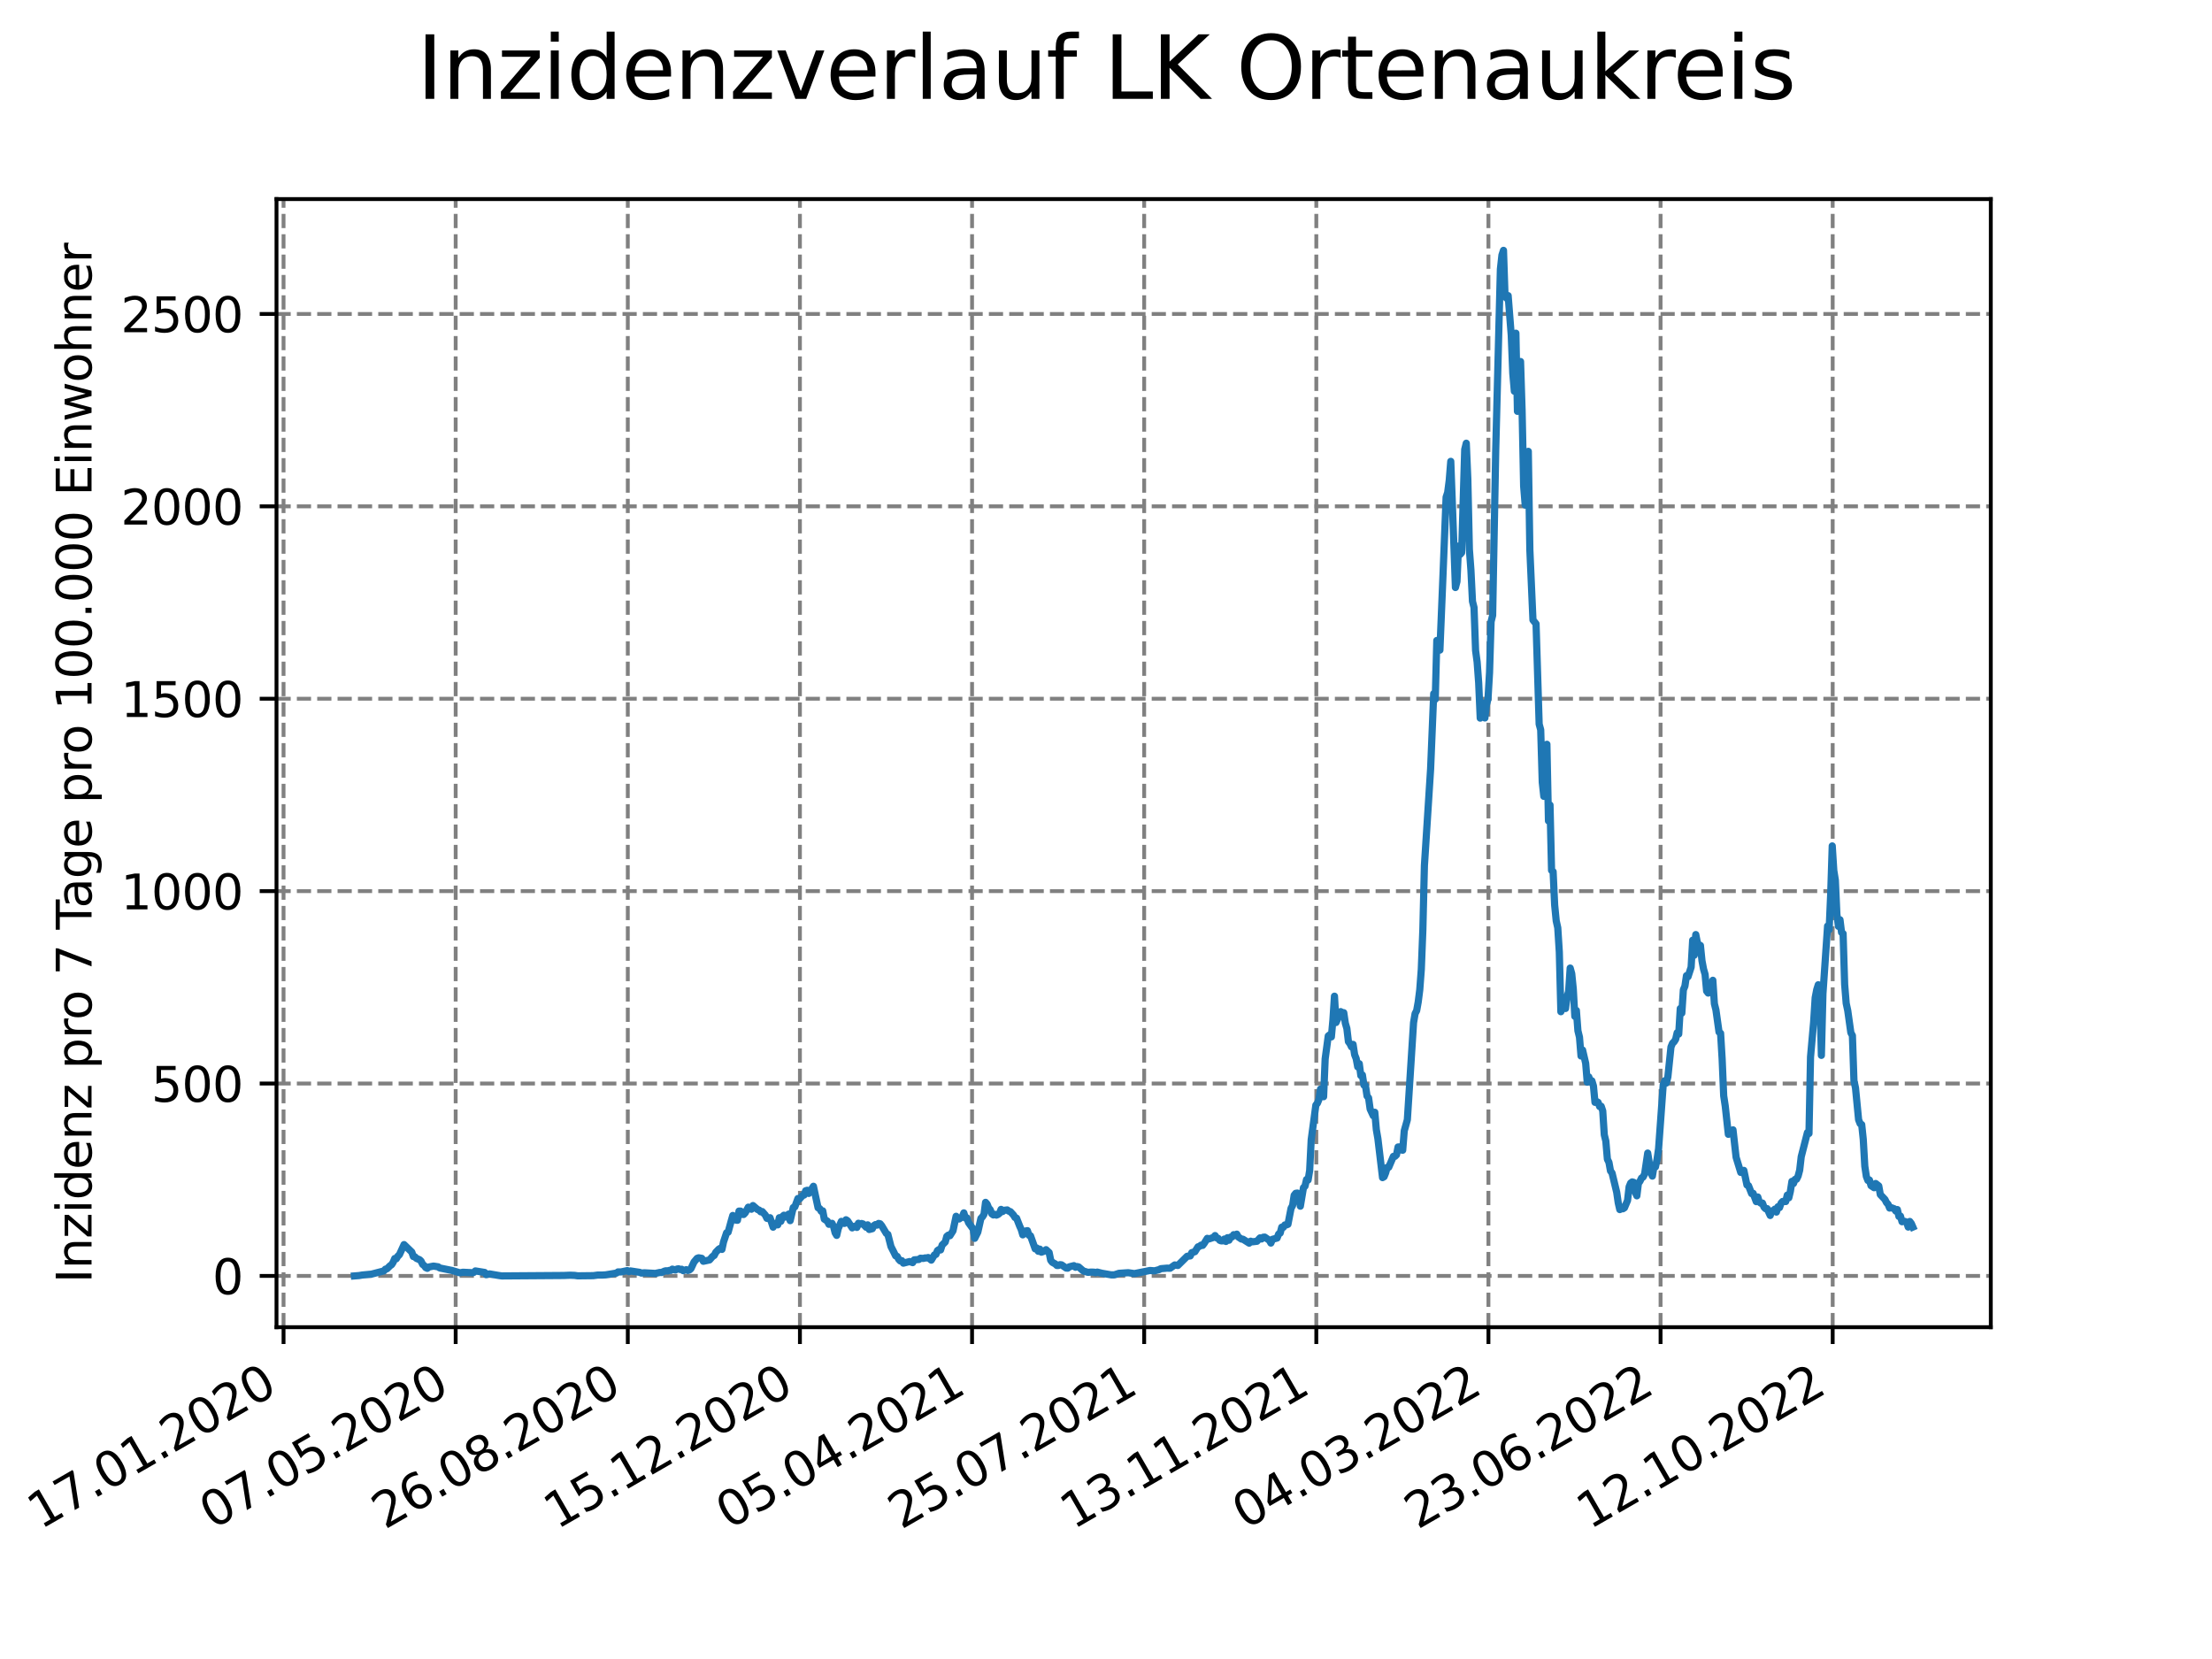 <?xml version="1.0" encoding="utf-8" standalone="no"?>
<!DOCTYPE svg PUBLIC "-//W3C//DTD SVG 1.1//EN"
  "http://www.w3.org/Graphics/SVG/1.1/DTD/svg11.dtd">
<svg xmlns:xlink="http://www.w3.org/1999/xlink" width="460.8pt" height="345.6pt" viewBox="0 0 460.8 345.6" xmlns="http://www.w3.org/2000/svg" version="1.1">
 <defs>
  <style type="text/css">*{stroke-linejoin: round; stroke-linecap: butt}</style>
 </defs>
 <g id="figure_1">
  <g id="patch_1">
   <path d="M 0 345.6 
L 460.8 345.6 
L 460.8 0 
L 0 0 
z
" style="fill: #ffffff"/>
  </g>
  <g id="axes_1">
   <g id="patch_2">
    <path d="M 57.6 276.48 
L 414.72 276.48 
L 414.72 41.472 
L 57.6 41.472 
z
" style="fill: #ffffff"/>
   </g>
   <g id="matplotlib.axis_1">
    <g id="xtick_1">
     <g id="line2d_1">
      <path d="M 59.067 276.48 
L 59.067 41.472 
" clip-path="url(#pb5984f7756)" style="fill: none; stroke-dasharray: 2.96,1.28; stroke-dashoffset: 0; stroke: #808080; stroke-width: 0.8"/>
     </g>
     <g id="line2d_2">
      <defs>
       <path id="m12fd47ccc0" d="M 0 0 
L 0 3.5 
" style="stroke: #000000; stroke-width: 0.8"/>
      </defs>
      <g>
       <use xlink:href="#m12fd47ccc0" x="59.067" y="276.48" style="stroke: #000000; stroke-width: 0.8"/>
      </g>
     </g>
     <g id="text_1">
      <!-- 17.01.2020 -->
      <g transform="translate(8.442 318.689) rotate(-30) scale(0.1 -0.1)">
       <defs>
        <path id="DejaVuSans-31" d="M 794 531 
L 1825 531 
L 1825 4091 
L 703 3866 
L 703 4441 
L 1819 4666 
L 2450 4666 
L 2450 531 
L 3481 531 
L 3481 0 
L 794 0 
L 794 531 
z
" transform="scale(0.016)"/>
        <path id="DejaVuSans-37" d="M 525 4666 
L 3525 4666 
L 3525 4397 
L 1831 0 
L 1172 0 
L 2766 4134 
L 525 4134 
L 525 4666 
z
" transform="scale(0.016)"/>
        <path id="DejaVuSans-2e" d="M 684 794 
L 1344 794 
L 1344 0 
L 684 0 
L 684 794 
z
" transform="scale(0.016)"/>
        <path id="DejaVuSans-30" d="M 2034 4250 
Q 1547 4250 1301 3770 
Q 1056 3291 1056 2328 
Q 1056 1369 1301 889 
Q 1547 409 2034 409 
Q 2525 409 2770 889 
Q 3016 1369 3016 2328 
Q 3016 3291 2770 3770 
Q 2525 4250 2034 4250 
z
M 2034 4750 
Q 2819 4750 3233 4129 
Q 3647 3509 3647 2328 
Q 3647 1150 3233 529 
Q 2819 -91 2034 -91 
Q 1250 -91 836 529 
Q 422 1150 422 2328 
Q 422 3509 836 4129 
Q 1250 4750 2034 4750 
z
" transform="scale(0.016)"/>
        <path id="DejaVuSans-32" d="M 1228 531 
L 3431 531 
L 3431 0 
L 469 0 
L 469 531 
Q 828 903 1448 1529 
Q 2069 2156 2228 2338 
Q 2531 2678 2651 2914 
Q 2772 3150 2772 3378 
Q 2772 3750 2511 3984 
Q 2250 4219 1831 4219 
Q 1534 4219 1204 4116 
Q 875 4013 500 3803 
L 500 4441 
Q 881 4594 1212 4672 
Q 1544 4750 1819 4750 
Q 2544 4750 2975 4387 
Q 3406 4025 3406 3419 
Q 3406 3131 3298 2873 
Q 3191 2616 2906 2266 
Q 2828 2175 2409 1742 
Q 1991 1309 1228 531 
z
" transform="scale(0.016)"/>
       </defs>
       <use xlink:href="#DejaVuSans-31"/>
       <use xlink:href="#DejaVuSans-37" x="63.623"/>
       <use xlink:href="#DejaVuSans-2e" x="127.246"/>
       <use xlink:href="#DejaVuSans-30" x="159.033"/>
       <use xlink:href="#DejaVuSans-31" x="222.656"/>
       <use xlink:href="#DejaVuSans-2e" x="286.279"/>
       <use xlink:href="#DejaVuSans-32" x="318.066"/>
       <use xlink:href="#DejaVuSans-30" x="381.689"/>
       <use xlink:href="#DejaVuSans-32" x="445.312"/>
       <use xlink:href="#DejaVuSans-30" x="508.936"/>
      </g>
     </g>
    </g>
    <g id="xtick_2">
     <g id="line2d_3">
      <path d="M 94.925 276.48 
L 94.925 41.472 
" clip-path="url(#pb5984f7756)" style="fill: none; stroke-dasharray: 2.96,1.28; stroke-dashoffset: 0; stroke: #808080; stroke-width: 0.8"/>
     </g>
     <g id="line2d_4">
      <g>
       <use xlink:href="#m12fd47ccc0" x="94.925" y="276.48" style="stroke: #000000; stroke-width: 0.8"/>
      </g>
     </g>
     <g id="text_2">
      <!-- 07.05.2020 -->
      <g transform="translate(44.299 318.689) rotate(-30) scale(0.1 -0.1)">
       <defs>
        <path id="DejaVuSans-35" d="M 691 4666 
L 3169 4666 
L 3169 4134 
L 1269 4134 
L 1269 2991 
Q 1406 3038 1543 3061 
Q 1681 3084 1819 3084 
Q 2600 3084 3056 2656 
Q 3513 2228 3513 1497 
Q 3513 744 3044 326 
Q 2575 -91 1722 -91 
Q 1428 -91 1123 -41 
Q 819 9 494 109 
L 494 744 
Q 775 591 1075 516 
Q 1375 441 1709 441 
Q 2250 441 2565 725 
Q 2881 1009 2881 1497 
Q 2881 1984 2565 2268 
Q 2250 2553 1709 2553 
Q 1456 2553 1204 2497 
Q 953 2441 691 2322 
L 691 4666 
z
" transform="scale(0.016)"/>
       </defs>
       <use xlink:href="#DejaVuSans-30"/>
       <use xlink:href="#DejaVuSans-37" x="63.623"/>
       <use xlink:href="#DejaVuSans-2e" x="127.246"/>
       <use xlink:href="#DejaVuSans-30" x="159.033"/>
       <use xlink:href="#DejaVuSans-35" x="222.656"/>
       <use xlink:href="#DejaVuSans-2e" x="286.279"/>
       <use xlink:href="#DejaVuSans-32" x="318.066"/>
       <use xlink:href="#DejaVuSans-30" x="381.689"/>
       <use xlink:href="#DejaVuSans-32" x="445.312"/>
       <use xlink:href="#DejaVuSans-30" x="508.936"/>
      </g>
     </g>
    </g>
    <g id="xtick_3">
     <g id="line2d_5">
      <path d="M 130.782 276.48 
L 130.782 41.472 
" clip-path="url(#pb5984f7756)" style="fill: none; stroke-dasharray: 2.96,1.28; stroke-dashoffset: 0; stroke: #808080; stroke-width: 0.8"/>
     </g>
     <g id="line2d_6">
      <g>
       <use xlink:href="#m12fd47ccc0" x="130.782" y="276.48" style="stroke: #000000; stroke-width: 0.8"/>
      </g>
     </g>
     <g id="text_3">
      <!-- 26.08.2020 -->
      <g transform="translate(80.157 318.689) rotate(-30) scale(0.1 -0.1)">
       <defs>
        <path id="DejaVuSans-36" d="M 2113 2584 
Q 1688 2584 1439 2293 
Q 1191 2003 1191 1497 
Q 1191 994 1439 701 
Q 1688 409 2113 409 
Q 2538 409 2786 701 
Q 3034 994 3034 1497 
Q 3034 2003 2786 2293 
Q 2538 2584 2113 2584 
z
M 3366 4563 
L 3366 3988 
Q 3128 4100 2886 4159 
Q 2644 4219 2406 4219 
Q 1781 4219 1451 3797 
Q 1122 3375 1075 2522 
Q 1259 2794 1537 2939 
Q 1816 3084 2150 3084 
Q 2853 3084 3261 2657 
Q 3669 2231 3669 1497 
Q 3669 778 3244 343 
Q 2819 -91 2113 -91 
Q 1303 -91 875 529 
Q 447 1150 447 2328 
Q 447 3434 972 4092 
Q 1497 4750 2381 4750 
Q 2619 4750 2861 4703 
Q 3103 4656 3366 4563 
z
" transform="scale(0.016)"/>
        <path id="DejaVuSans-38" d="M 2034 2216 
Q 1584 2216 1326 1975 
Q 1069 1734 1069 1313 
Q 1069 891 1326 650 
Q 1584 409 2034 409 
Q 2484 409 2743 651 
Q 3003 894 3003 1313 
Q 3003 1734 2745 1975 
Q 2488 2216 2034 2216 
z
M 1403 2484 
Q 997 2584 770 2862 
Q 544 3141 544 3541 
Q 544 4100 942 4425 
Q 1341 4750 2034 4750 
Q 2731 4750 3128 4425 
Q 3525 4100 3525 3541 
Q 3525 3141 3298 2862 
Q 3072 2584 2669 2484 
Q 3125 2378 3379 2068 
Q 3634 1759 3634 1313 
Q 3634 634 3220 271 
Q 2806 -91 2034 -91 
Q 1263 -91 848 271 
Q 434 634 434 1313 
Q 434 1759 690 2068 
Q 947 2378 1403 2484 
z
M 1172 3481 
Q 1172 3119 1398 2916 
Q 1625 2713 2034 2713 
Q 2441 2713 2670 2916 
Q 2900 3119 2900 3481 
Q 2900 3844 2670 4047 
Q 2441 4250 2034 4250 
Q 1625 4250 1398 4047 
Q 1172 3844 1172 3481 
z
" transform="scale(0.016)"/>
       </defs>
       <use xlink:href="#DejaVuSans-32"/>
       <use xlink:href="#DejaVuSans-36" x="63.623"/>
       <use xlink:href="#DejaVuSans-2e" x="127.246"/>
       <use xlink:href="#DejaVuSans-30" x="159.033"/>
       <use xlink:href="#DejaVuSans-38" x="222.656"/>
       <use xlink:href="#DejaVuSans-2e" x="286.279"/>
       <use xlink:href="#DejaVuSans-32" x="318.066"/>
       <use xlink:href="#DejaVuSans-30" x="381.689"/>
       <use xlink:href="#DejaVuSans-32" x="445.312"/>
       <use xlink:href="#DejaVuSans-30" x="508.936"/>
      </g>
     </g>
    </g>
    <g id="xtick_4">
     <g id="line2d_7">
      <path d="M 166.639 276.48 
L 166.639 41.472 
" clip-path="url(#pb5984f7756)" style="fill: none; stroke-dasharray: 2.96,1.28; stroke-dashoffset: 0; stroke: #808080; stroke-width: 0.8"/>
     </g>
     <g id="line2d_8">
      <g>
       <use xlink:href="#m12fd47ccc0" x="166.639" y="276.48" style="stroke: #000000; stroke-width: 0.8"/>
      </g>
     </g>
     <g id="text_4">
      <!-- 15.12.2020 -->
      <g transform="translate(116.014 318.689) rotate(-30) scale(0.1 -0.1)">
       <use xlink:href="#DejaVuSans-31"/>
       <use xlink:href="#DejaVuSans-35" x="63.623"/>
       <use xlink:href="#DejaVuSans-2e" x="127.246"/>
       <use xlink:href="#DejaVuSans-31" x="159.033"/>
       <use xlink:href="#DejaVuSans-32" x="222.656"/>
       <use xlink:href="#DejaVuSans-2e" x="286.279"/>
       <use xlink:href="#DejaVuSans-32" x="318.066"/>
       <use xlink:href="#DejaVuSans-30" x="381.689"/>
       <use xlink:href="#DejaVuSans-32" x="445.312"/>
       <use xlink:href="#DejaVuSans-30" x="508.936"/>
      </g>
     </g>
    </g>
    <g id="xtick_5">
     <g id="line2d_9">
      <path d="M 202.497 276.48 
L 202.497 41.472 
" clip-path="url(#pb5984f7756)" style="fill: none; stroke-dasharray: 2.96,1.28; stroke-dashoffset: 0; stroke: #808080; stroke-width: 0.8"/>
     </g>
     <g id="line2d_10">
      <g>
       <use xlink:href="#m12fd47ccc0" x="202.497" y="276.48" style="stroke: #000000; stroke-width: 0.8"/>
      </g>
     </g>
     <g id="text_5">
      <!-- 05.04.2021 -->
      <g transform="translate(151.871 318.689) rotate(-30) scale(0.1 -0.1)">
       <defs>
        <path id="DejaVuSans-34" d="M 2419 4116 
L 825 1625 
L 2419 1625 
L 2419 4116 
z
M 2253 4666 
L 3047 4666 
L 3047 1625 
L 3713 1625 
L 3713 1100 
L 3047 1100 
L 3047 0 
L 2419 0 
L 2419 1100 
L 313 1100 
L 313 1709 
L 2253 4666 
z
" transform="scale(0.016)"/>
       </defs>
       <use xlink:href="#DejaVuSans-30"/>
       <use xlink:href="#DejaVuSans-35" x="63.623"/>
       <use xlink:href="#DejaVuSans-2e" x="127.246"/>
       <use xlink:href="#DejaVuSans-30" x="159.033"/>
       <use xlink:href="#DejaVuSans-34" x="222.656"/>
       <use xlink:href="#DejaVuSans-2e" x="286.279"/>
       <use xlink:href="#DejaVuSans-32" x="318.066"/>
       <use xlink:href="#DejaVuSans-30" x="381.689"/>
       <use xlink:href="#DejaVuSans-32" x="445.312"/>
       <use xlink:href="#DejaVuSans-31" x="508.936"/>
      </g>
     </g>
    </g>
    <g id="xtick_6">
     <g id="line2d_11">
      <path d="M 238.354 276.48 
L 238.354 41.472 
" clip-path="url(#pb5984f7756)" style="fill: none; stroke-dasharray: 2.96,1.28; stroke-dashoffset: 0; stroke: #808080; stroke-width: 0.8"/>
     </g>
     <g id="line2d_12">
      <g>
       <use xlink:href="#m12fd47ccc0" x="238.354" y="276.48" style="stroke: #000000; stroke-width: 0.8"/>
      </g>
     </g>
     <g id="text_6">
      <!-- 25.07.2021 -->
      <g transform="translate(187.729 318.689) rotate(-30) scale(0.1 -0.1)">
       <use xlink:href="#DejaVuSans-32"/>
       <use xlink:href="#DejaVuSans-35" x="63.623"/>
       <use xlink:href="#DejaVuSans-2e" x="127.246"/>
       <use xlink:href="#DejaVuSans-30" x="159.033"/>
       <use xlink:href="#DejaVuSans-37" x="222.656"/>
       <use xlink:href="#DejaVuSans-2e" x="286.279"/>
       <use xlink:href="#DejaVuSans-32" x="318.066"/>
       <use xlink:href="#DejaVuSans-30" x="381.689"/>
       <use xlink:href="#DejaVuSans-32" x="445.312"/>
       <use xlink:href="#DejaVuSans-31" x="508.936"/>
      </g>
     </g>
    </g>
    <g id="xtick_7">
     <g id="line2d_13">
      <path d="M 274.211 276.48 
L 274.211 41.472 
" clip-path="url(#pb5984f7756)" style="fill: none; stroke-dasharray: 2.96,1.28; stroke-dashoffset: 0; stroke: #808080; stroke-width: 0.8"/>
     </g>
     <g id="line2d_14">
      <g>
       <use xlink:href="#m12fd47ccc0" x="274.211" y="276.48" style="stroke: #000000; stroke-width: 0.8"/>
      </g>
     </g>
     <g id="text_7">
      <!-- 13.11.2021 -->
      <g transform="translate(223.586 318.689) rotate(-30) scale(0.1 -0.1)">
       <defs>
        <path id="DejaVuSans-33" d="M 2597 2516 
Q 3050 2419 3304 2112 
Q 3559 1806 3559 1356 
Q 3559 666 3084 287 
Q 2609 -91 1734 -91 
Q 1441 -91 1130 -33 
Q 819 25 488 141 
L 488 750 
Q 750 597 1062 519 
Q 1375 441 1716 441 
Q 2309 441 2620 675 
Q 2931 909 2931 1356 
Q 2931 1769 2642 2001 
Q 2353 2234 1838 2234 
L 1294 2234 
L 1294 2753 
L 1863 2753 
Q 2328 2753 2575 2939 
Q 2822 3125 2822 3475 
Q 2822 3834 2567 4026 
Q 2313 4219 1838 4219 
Q 1578 4219 1281 4162 
Q 984 4106 628 3988 
L 628 4550 
Q 988 4650 1302 4700 
Q 1616 4750 1894 4750 
Q 2613 4750 3031 4423 
Q 3450 4097 3450 3541 
Q 3450 3153 3228 2886 
Q 3006 2619 2597 2516 
z
" transform="scale(0.016)"/>
       </defs>
       <use xlink:href="#DejaVuSans-31"/>
       <use xlink:href="#DejaVuSans-33" x="63.623"/>
       <use xlink:href="#DejaVuSans-2e" x="127.246"/>
       <use xlink:href="#DejaVuSans-31" x="159.033"/>
       <use xlink:href="#DejaVuSans-31" x="222.656"/>
       <use xlink:href="#DejaVuSans-2e" x="286.279"/>
       <use xlink:href="#DejaVuSans-32" x="318.066"/>
       <use xlink:href="#DejaVuSans-30" x="381.689"/>
       <use xlink:href="#DejaVuSans-32" x="445.312"/>
       <use xlink:href="#DejaVuSans-31" x="508.936"/>
      </g>
     </g>
    </g>
    <g id="xtick_8">
     <g id="line2d_15">
      <path d="M 310.069 276.48 
L 310.069 41.472 
" clip-path="url(#pb5984f7756)" style="fill: none; stroke-dasharray: 2.96,1.28; stroke-dashoffset: 0; stroke: #808080; stroke-width: 0.8"/>
     </g>
     <g id="line2d_16">
      <g>
       <use xlink:href="#m12fd47ccc0" x="310.069" y="276.48" style="stroke: #000000; stroke-width: 0.8"/>
      </g>
     </g>
     <g id="text_8">
      <!-- 04.03.2022 -->
      <g transform="translate(259.443 318.689) rotate(-30) scale(0.1 -0.1)">
       <use xlink:href="#DejaVuSans-30"/>
       <use xlink:href="#DejaVuSans-34" x="63.623"/>
       <use xlink:href="#DejaVuSans-2e" x="127.246"/>
       <use xlink:href="#DejaVuSans-30" x="159.033"/>
       <use xlink:href="#DejaVuSans-33" x="222.656"/>
       <use xlink:href="#DejaVuSans-2e" x="286.279"/>
       <use xlink:href="#DejaVuSans-32" x="318.066"/>
       <use xlink:href="#DejaVuSans-30" x="381.689"/>
       <use xlink:href="#DejaVuSans-32" x="445.312"/>
       <use xlink:href="#DejaVuSans-32" x="508.936"/>
      </g>
     </g>
    </g>
    <g id="xtick_9">
     <g id="line2d_17">
      <path d="M 345.926 276.48 
L 345.926 41.472 
" clip-path="url(#pb5984f7756)" style="fill: none; stroke-dasharray: 2.96,1.28; stroke-dashoffset: 0; stroke: #808080; stroke-width: 0.8"/>
     </g>
     <g id="line2d_18">
      <g>
       <use xlink:href="#m12fd47ccc0" x="345.926" y="276.48" style="stroke: #000000; stroke-width: 0.8"/>
      </g>
     </g>
     <g id="text_9">
      <!-- 23.06.2022 -->
      <g transform="translate(295.301 318.689) rotate(-30) scale(0.1 -0.1)">
       <use xlink:href="#DejaVuSans-32"/>
       <use xlink:href="#DejaVuSans-33" x="63.623"/>
       <use xlink:href="#DejaVuSans-2e" x="127.246"/>
       <use xlink:href="#DejaVuSans-30" x="159.033"/>
       <use xlink:href="#DejaVuSans-36" x="222.656"/>
       <use xlink:href="#DejaVuSans-2e" x="286.279"/>
       <use xlink:href="#DejaVuSans-32" x="318.066"/>
       <use xlink:href="#DejaVuSans-30" x="381.689"/>
       <use xlink:href="#DejaVuSans-32" x="445.312"/>
       <use xlink:href="#DejaVuSans-32" x="508.936"/>
      </g>
     </g>
    </g>
    <g id="xtick_10">
     <g id="line2d_19">
      <path d="M 381.783 276.48 
L 381.783 41.472 
" clip-path="url(#pb5984f7756)" style="fill: none; stroke-dasharray: 2.96,1.28; stroke-dashoffset: 0; stroke: #808080; stroke-width: 0.8"/>
     </g>
     <g id="line2d_20">
      <g>
       <use xlink:href="#m12fd47ccc0" x="381.783" y="276.48" style="stroke: #000000; stroke-width: 0.8"/>
      </g>
     </g>
     <g id="text_10">
      <!-- 12.10.2022 -->
      <g transform="translate(331.158 318.689) rotate(-30) scale(0.1 -0.1)">
       <use xlink:href="#DejaVuSans-31"/>
       <use xlink:href="#DejaVuSans-32" x="63.623"/>
       <use xlink:href="#DejaVuSans-2e" x="127.246"/>
       <use xlink:href="#DejaVuSans-31" x="159.033"/>
       <use xlink:href="#DejaVuSans-30" x="222.656"/>
       <use xlink:href="#DejaVuSans-2e" x="286.279"/>
       <use xlink:href="#DejaVuSans-32" x="318.066"/>
       <use xlink:href="#DejaVuSans-30" x="381.689"/>
       <use xlink:href="#DejaVuSans-32" x="445.312"/>
       <use xlink:href="#DejaVuSans-32" x="508.936"/>
      </g>
     </g>
    </g>
   </g>
   <g id="matplotlib.axis_2">
    <g id="ytick_1">
     <g id="line2d_21">
      <path d="M 57.6 265.798 
L 414.72 265.798 
" clip-path="url(#pb5984f7756)" style="fill: none; stroke-dasharray: 2.96,1.28; stroke-dashoffset: 0; stroke: #808080; stroke-width: 0.8"/>
     </g>
     <g id="line2d_22">
      <defs>
       <path id="m967764a553" d="M 0 0 
L -3.5 0 
" style="stroke: #000000; stroke-width: 0.8"/>
      </defs>
      <g>
       <use xlink:href="#m967764a553" x="57.6" y="265.798" style="stroke: #000000; stroke-width: 0.8"/>
      </g>
     </g>
     <g id="text_11">
      <!-- 0 -->
      <g transform="translate(44.237 269.597) scale(0.1 -0.1)">
       <use xlink:href="#DejaVuSans-30"/>
      </g>
     </g>
    </g>
    <g id="ytick_2">
     <g id="line2d_23">
      <path d="M 57.6 225.718 
L 414.72 225.718 
" clip-path="url(#pb5984f7756)" style="fill: none; stroke-dasharray: 2.96,1.28; stroke-dashoffset: 0; stroke: #808080; stroke-width: 0.8"/>
     </g>
     <g id="line2d_24">
      <g>
       <use xlink:href="#m967764a553" x="57.6" y="225.718" style="stroke: #000000; stroke-width: 0.8"/>
      </g>
     </g>
     <g id="text_12">
      <!-- 500 -->
      <g transform="translate(31.512 229.518) scale(0.1 -0.1)">
       <use xlink:href="#DejaVuSans-35"/>
       <use xlink:href="#DejaVuSans-30" x="63.623"/>
       <use xlink:href="#DejaVuSans-30" x="127.246"/>
      </g>
     </g>
    </g>
    <g id="ytick_3">
     <g id="line2d_25">
      <path d="M 57.6 185.639 
L 414.72 185.639 
" clip-path="url(#pb5984f7756)" style="fill: none; stroke-dasharray: 2.96,1.28; stroke-dashoffset: 0; stroke: #808080; stroke-width: 0.8"/>
     </g>
     <g id="line2d_26">
      <g>
       <use xlink:href="#m967764a553" x="57.6" y="185.639" style="stroke: #000000; stroke-width: 0.8"/>
      </g>
     </g>
     <g id="text_13">
      <!-- 1000 -->
      <g transform="translate(25.15 189.438) scale(0.1 -0.1)">
       <use xlink:href="#DejaVuSans-31"/>
       <use xlink:href="#DejaVuSans-30" x="63.623"/>
       <use xlink:href="#DejaVuSans-30" x="127.246"/>
       <use xlink:href="#DejaVuSans-30" x="190.869"/>
      </g>
     </g>
    </g>
    <g id="ytick_4">
     <g id="line2d_27">
      <path d="M 57.6 145.56 
L 414.72 145.56 
" clip-path="url(#pb5984f7756)" style="fill: none; stroke-dasharray: 2.96,1.28; stroke-dashoffset: 0; stroke: #808080; stroke-width: 0.8"/>
     </g>
     <g id="line2d_28">
      <g>
       <use xlink:href="#m967764a553" x="57.6" y="145.56" style="stroke: #000000; stroke-width: 0.8"/>
      </g>
     </g>
     <g id="text_14">
      <!-- 1500 -->
      <g transform="translate(25.15 149.359) scale(0.1 -0.1)">
       <use xlink:href="#DejaVuSans-31"/>
       <use xlink:href="#DejaVuSans-35" x="63.623"/>
       <use xlink:href="#DejaVuSans-30" x="127.246"/>
       <use xlink:href="#DejaVuSans-30" x="190.869"/>
      </g>
     </g>
    </g>
    <g id="ytick_5">
     <g id="line2d_29">
      <path d="M 57.6 105.48 
L 414.72 105.48 
" clip-path="url(#pb5984f7756)" style="fill: none; stroke-dasharray: 2.96,1.28; stroke-dashoffset: 0; stroke: #808080; stroke-width: 0.8"/>
     </g>
     <g id="line2d_30">
      <g>
       <use xlink:href="#m967764a553" x="57.6" y="105.48" style="stroke: #000000; stroke-width: 0.8"/>
      </g>
     </g>
     <g id="text_15">
      <!-- 2000 -->
      <g transform="translate(25.15 109.279) scale(0.1 -0.1)">
       <use xlink:href="#DejaVuSans-32"/>
       <use xlink:href="#DejaVuSans-30" x="63.623"/>
       <use xlink:href="#DejaVuSans-30" x="127.246"/>
       <use xlink:href="#DejaVuSans-30" x="190.869"/>
      </g>
     </g>
    </g>
    <g id="ytick_6">
     <g id="line2d_31">
      <path d="M 57.6 65.401 
L 414.72 65.401 
" clip-path="url(#pb5984f7756)" style="fill: none; stroke-dasharray: 2.96,1.28; stroke-dashoffset: 0; stroke: #808080; stroke-width: 0.8"/>
     </g>
     <g id="line2d_32">
      <g>
       <use xlink:href="#m967764a553" x="57.6" y="65.401" style="stroke: #000000; stroke-width: 0.8"/>
      </g>
     </g>
     <g id="text_16">
      <!-- 2500 -->
      <g transform="translate(25.15 69.2) scale(0.1 -0.1)">
       <use xlink:href="#DejaVuSans-32"/>
       <use xlink:href="#DejaVuSans-35" x="63.623"/>
       <use xlink:href="#DejaVuSans-30" x="127.246"/>
       <use xlink:href="#DejaVuSans-30" x="190.869"/>
      </g>
     </g>
    </g>
    <g id="text_17">
     <!-- Inzidenz pro 7 Tage pro 100.000 Einwohner -->
     <g transform="translate(19.07 267.301) rotate(-90) scale(0.1 -0.1)">
      <defs>
       <path id="DejaVuSans-49" d="M 628 4666 
L 1259 4666 
L 1259 0 
L 628 0 
L 628 4666 
z
" transform="scale(0.016)"/>
       <path id="DejaVuSans-6e" d="M 3513 2113 
L 3513 0 
L 2938 0 
L 2938 2094 
Q 2938 2591 2744 2837 
Q 2550 3084 2163 3084 
Q 1697 3084 1428 2787 
Q 1159 2491 1159 1978 
L 1159 0 
L 581 0 
L 581 3500 
L 1159 3500 
L 1159 2956 
Q 1366 3272 1645 3428 
Q 1925 3584 2291 3584 
Q 2894 3584 3203 3211 
Q 3513 2838 3513 2113 
z
" transform="scale(0.016)"/>
       <path id="DejaVuSans-7a" d="M 353 3500 
L 3084 3500 
L 3084 2975 
L 922 459 
L 3084 459 
L 3084 0 
L 275 0 
L 275 525 
L 2438 3041 
L 353 3041 
L 353 3500 
z
" transform="scale(0.016)"/>
       <path id="DejaVuSans-69" d="M 603 3500 
L 1178 3500 
L 1178 0 
L 603 0 
L 603 3500 
z
M 603 4863 
L 1178 4863 
L 1178 4134 
L 603 4134 
L 603 4863 
z
" transform="scale(0.016)"/>
       <path id="DejaVuSans-64" d="M 2906 2969 
L 2906 4863 
L 3481 4863 
L 3481 0 
L 2906 0 
L 2906 525 
Q 2725 213 2448 61 
Q 2172 -91 1784 -91 
Q 1150 -91 751 415 
Q 353 922 353 1747 
Q 353 2572 751 3078 
Q 1150 3584 1784 3584 
Q 2172 3584 2448 3432 
Q 2725 3281 2906 2969 
z
M 947 1747 
Q 947 1113 1208 752 
Q 1469 391 1925 391 
Q 2381 391 2643 752 
Q 2906 1113 2906 1747 
Q 2906 2381 2643 2742 
Q 2381 3103 1925 3103 
Q 1469 3103 1208 2742 
Q 947 2381 947 1747 
z
" transform="scale(0.016)"/>
       <path id="DejaVuSans-65" d="M 3597 1894 
L 3597 1613 
L 953 1613 
Q 991 1019 1311 708 
Q 1631 397 2203 397 
Q 2534 397 2845 478 
Q 3156 559 3463 722 
L 3463 178 
Q 3153 47 2828 -22 
Q 2503 -91 2169 -91 
Q 1331 -91 842 396 
Q 353 884 353 1716 
Q 353 2575 817 3079 
Q 1281 3584 2069 3584 
Q 2775 3584 3186 3129 
Q 3597 2675 3597 1894 
z
M 3022 2063 
Q 3016 2534 2758 2815 
Q 2500 3097 2075 3097 
Q 1594 3097 1305 2825 
Q 1016 2553 972 2059 
L 3022 2063 
z
" transform="scale(0.016)"/>
       <path id="DejaVuSans-20" transform="scale(0.016)"/>
       <path id="DejaVuSans-70" d="M 1159 525 
L 1159 -1331 
L 581 -1331 
L 581 3500 
L 1159 3500 
L 1159 2969 
Q 1341 3281 1617 3432 
Q 1894 3584 2278 3584 
Q 2916 3584 3314 3078 
Q 3713 2572 3713 1747 
Q 3713 922 3314 415 
Q 2916 -91 2278 -91 
Q 1894 -91 1617 61 
Q 1341 213 1159 525 
z
M 3116 1747 
Q 3116 2381 2855 2742 
Q 2594 3103 2138 3103 
Q 1681 3103 1420 2742 
Q 1159 2381 1159 1747 
Q 1159 1113 1420 752 
Q 1681 391 2138 391 
Q 2594 391 2855 752 
Q 3116 1113 3116 1747 
z
" transform="scale(0.016)"/>
       <path id="DejaVuSans-72" d="M 2631 2963 
Q 2534 3019 2420 3045 
Q 2306 3072 2169 3072 
Q 1681 3072 1420 2755 
Q 1159 2438 1159 1844 
L 1159 0 
L 581 0 
L 581 3500 
L 1159 3500 
L 1159 2956 
Q 1341 3275 1631 3429 
Q 1922 3584 2338 3584 
Q 2397 3584 2469 3576 
Q 2541 3569 2628 3553 
L 2631 2963 
z
" transform="scale(0.016)"/>
       <path id="DejaVuSans-6f" d="M 1959 3097 
Q 1497 3097 1228 2736 
Q 959 2375 959 1747 
Q 959 1119 1226 758 
Q 1494 397 1959 397 
Q 2419 397 2687 759 
Q 2956 1122 2956 1747 
Q 2956 2369 2687 2733 
Q 2419 3097 1959 3097 
z
M 1959 3584 
Q 2709 3584 3137 3096 
Q 3566 2609 3566 1747 
Q 3566 888 3137 398 
Q 2709 -91 1959 -91 
Q 1206 -91 779 398 
Q 353 888 353 1747 
Q 353 2609 779 3096 
Q 1206 3584 1959 3584 
z
" transform="scale(0.016)"/>
       <path id="DejaVuSans-54" d="M -19 4666 
L 3928 4666 
L 3928 4134 
L 2272 4134 
L 2272 0 
L 1638 0 
L 1638 4134 
L -19 4134 
L -19 4666 
z
" transform="scale(0.016)"/>
       <path id="DejaVuSans-61" d="M 2194 1759 
Q 1497 1759 1228 1600 
Q 959 1441 959 1056 
Q 959 750 1161 570 
Q 1363 391 1709 391 
Q 2188 391 2477 730 
Q 2766 1069 2766 1631 
L 2766 1759 
L 2194 1759 
z
M 3341 1997 
L 3341 0 
L 2766 0 
L 2766 531 
Q 2569 213 2275 61 
Q 1981 -91 1556 -91 
Q 1019 -91 701 211 
Q 384 513 384 1019 
Q 384 1609 779 1909 
Q 1175 2209 1959 2209 
L 2766 2209 
L 2766 2266 
Q 2766 2663 2505 2880 
Q 2244 3097 1772 3097 
Q 1472 3097 1187 3025 
Q 903 2953 641 2809 
L 641 3341 
Q 956 3463 1253 3523 
Q 1550 3584 1831 3584 
Q 2591 3584 2966 3190 
Q 3341 2797 3341 1997 
z
" transform="scale(0.016)"/>
       <path id="DejaVuSans-67" d="M 2906 1791 
Q 2906 2416 2648 2759 
Q 2391 3103 1925 3103 
Q 1463 3103 1205 2759 
Q 947 2416 947 1791 
Q 947 1169 1205 825 
Q 1463 481 1925 481 
Q 2391 481 2648 825 
Q 2906 1169 2906 1791 
z
M 3481 434 
Q 3481 -459 3084 -895 
Q 2688 -1331 1869 -1331 
Q 1566 -1331 1297 -1286 
Q 1028 -1241 775 -1147 
L 775 -588 
Q 1028 -725 1275 -790 
Q 1522 -856 1778 -856 
Q 2344 -856 2625 -561 
Q 2906 -266 2906 331 
L 2906 616 
Q 2728 306 2450 153 
Q 2172 0 1784 0 
Q 1141 0 747 490 
Q 353 981 353 1791 
Q 353 2603 747 3093 
Q 1141 3584 1784 3584 
Q 2172 3584 2450 3431 
Q 2728 3278 2906 2969 
L 2906 3500 
L 3481 3500 
L 3481 434 
z
" transform="scale(0.016)"/>
       <path id="DejaVuSans-45" d="M 628 4666 
L 3578 4666 
L 3578 4134 
L 1259 4134 
L 1259 2753 
L 3481 2753 
L 3481 2222 
L 1259 2222 
L 1259 531 
L 3634 531 
L 3634 0 
L 628 0 
L 628 4666 
z
" transform="scale(0.016)"/>
       <path id="DejaVuSans-77" d="M 269 3500 
L 844 3500 
L 1563 769 
L 2278 3500 
L 2956 3500 
L 3675 769 
L 4391 3500 
L 4966 3500 
L 4050 0 
L 3372 0 
L 2619 2869 
L 1863 0 
L 1184 0 
L 269 3500 
z
" transform="scale(0.016)"/>
       <path id="DejaVuSans-68" d="M 3513 2113 
L 3513 0 
L 2938 0 
L 2938 2094 
Q 2938 2591 2744 2837 
Q 2550 3084 2163 3084 
Q 1697 3084 1428 2787 
Q 1159 2491 1159 1978 
L 1159 0 
L 581 0 
L 581 4863 
L 1159 4863 
L 1159 2956 
Q 1366 3272 1645 3428 
Q 1925 3584 2291 3584 
Q 2894 3584 3203 3211 
Q 3513 2838 3513 2113 
z
" transform="scale(0.016)"/>
      </defs>
      <use xlink:href="#DejaVuSans-49"/>
      <use xlink:href="#DejaVuSans-6e" x="29.492"/>
      <use xlink:href="#DejaVuSans-7a" x="92.871"/>
      <use xlink:href="#DejaVuSans-69" x="145.361"/>
      <use xlink:href="#DejaVuSans-64" x="173.145"/>
      <use xlink:href="#DejaVuSans-65" x="236.621"/>
      <use xlink:href="#DejaVuSans-6e" x="298.145"/>
      <use xlink:href="#DejaVuSans-7a" x="361.523"/>
      <use xlink:href="#DejaVuSans-20" x="414.014"/>
      <use xlink:href="#DejaVuSans-70" x="445.801"/>
      <use xlink:href="#DejaVuSans-72" x="509.277"/>
      <use xlink:href="#DejaVuSans-6f" x="548.141"/>
      <use xlink:href="#DejaVuSans-20" x="609.322"/>
      <use xlink:href="#DejaVuSans-37" x="641.109"/>
      <use xlink:href="#DejaVuSans-20" x="704.732"/>
      <use xlink:href="#DejaVuSans-54" x="736.52"/>
      <use xlink:href="#DejaVuSans-61" x="781.104"/>
      <use xlink:href="#DejaVuSans-67" x="842.383"/>
      <use xlink:href="#DejaVuSans-65" x="905.859"/>
      <use xlink:href="#DejaVuSans-20" x="967.383"/>
      <use xlink:href="#DejaVuSans-70" x="999.17"/>
      <use xlink:href="#DejaVuSans-72" x="1062.646"/>
      <use xlink:href="#DejaVuSans-6f" x="1101.51"/>
      <use xlink:href="#DejaVuSans-20" x="1162.691"/>
      <use xlink:href="#DejaVuSans-31" x="1194.479"/>
      <use xlink:href="#DejaVuSans-30" x="1258.102"/>
      <use xlink:href="#DejaVuSans-30" x="1321.725"/>
      <use xlink:href="#DejaVuSans-2e" x="1385.348"/>
      <use xlink:href="#DejaVuSans-30" x="1417.135"/>
      <use xlink:href="#DejaVuSans-30" x="1480.758"/>
      <use xlink:href="#DejaVuSans-30" x="1544.381"/>
      <use xlink:href="#DejaVuSans-20" x="1608.004"/>
      <use xlink:href="#DejaVuSans-45" x="1639.791"/>
      <use xlink:href="#DejaVuSans-69" x="1702.975"/>
      <use xlink:href="#DejaVuSans-6e" x="1730.758"/>
      <use xlink:href="#DejaVuSans-77" x="1794.137"/>
      <use xlink:href="#DejaVuSans-6f" x="1875.924"/>
      <use xlink:href="#DejaVuSans-68" x="1937.105"/>
      <use xlink:href="#DejaVuSans-6e" x="2000.484"/>
      <use xlink:href="#DejaVuSans-65" x="2063.863"/>
      <use xlink:href="#DejaVuSans-72" x="2125.387"/>
     </g>
    </g>
   </g>
   <g id="line2d_33">
    <path d="M 73.833 265.798 
L 74.802 265.723 
L 75.448 265.612 
L 77.386 265.426 
L 79.97 264.756 
L 80.294 264.384 
L 80.617 264.31 
L 81.263 263.677 
L 81.586 263.454 
L 81.909 262.933 
L 82.232 262.171 
L 82.555 262.227 
L 82.878 261.687 
L 83.201 261.39 
L 84.17 259.269 
L 85.785 260.832 
L 86.108 261.762 
L 86.431 261.817 
L 86.754 262.152 
L 87.4 262.413 
L 87.723 262.729 
L 88.046 263.398 
L 88.369 263.64 
L 88.693 264.068 
L 89.016 264.217 
L 89.339 263.938 
L 90.308 263.752 
L 91.277 263.901 
L 91.6 264.142 
L 94.184 264.663 
L 95.799 265.147 
L 96.445 265.035 
L 98.061 265.11 
L 98.384 265.147 
L 98.707 265.054 
L 99.03 264.756 
L 100.968 265.072 
L 101.291 265.537 
L 101.937 265.37 
L 103.875 265.705 
L 104.521 265.798 
L 117.443 265.705 
L 118.735 265.649 
L 119.704 265.686 
L 120.35 265.779 
L 123.581 265.742 
L 124.55 265.612 
L 125.519 265.612 
L 126.165 265.575 
L 128.426 265.203 
L 128.749 264.961 
L 129.395 264.961 
L 130.688 264.682 
L 131.011 264.905 
L 131.334 264.756 
L 133.272 265.054 
L 133.595 265.203 
L 134.241 265.147 
L 136.502 265.277 
L 137.471 265.072 
L 137.795 265.091 
L 138.441 264.793 
L 138.764 264.719 
L 139.087 264.775 
L 139.41 264.645 
L 139.733 264.645 
L 140.056 264.384 
L 140.702 264.57 
L 141.025 264.366 
L 141.348 264.31 
L 141.671 264.459 
L 141.994 264.403 
L 142.317 264.7 
L 142.963 264.496 
L 143.286 264.663 
L 143.609 264.57 
L 143.932 264.291 
L 144.578 262.896 
L 145.224 262.134 
L 145.547 262.022 
L 146.194 262.134 
L 146.517 262.747 
L 147.809 262.468 
L 148.455 261.724 
L 148.778 261.538 
L 149.101 260.887 
L 149.747 260.218 
L 150.07 260.032 
L 150.393 260.274 
L 150.716 258.748 
L 151.362 256.814 
L 151.685 256.684 
L 152.331 254.321 
L 152.654 253.205 
L 152.977 253.968 
L 153.3 254.173 
L 153.623 254.21 
L 153.946 252.294 
L 154.27 252.294 
L 154.593 252.982 
L 154.916 253.001 
L 155.239 252.666 
L 155.885 251.476 
L 156.208 251.773 
L 156.531 251.903 
L 156.854 251.141 
L 157.823 251.978 
L 158.146 252.089 
L 158.469 252.443 
L 158.792 252.387 
L 159.438 253.131 
L 159.761 253.801 
L 160.084 253.856 
L 160.407 253.67 
L 161.053 255.642 
L 161.376 254.861 
L 161.699 255.121 
L 162.022 255.158 
L 162.346 253.67 
L 162.669 254.433 
L 162.992 253.429 
L 163.315 253.15 
L 163.638 253.54 
L 164.284 252.926 
L 164.607 254.284 
L 165.253 251.55 
L 165.576 251.42 
L 166.222 249.671 
L 166.545 249.764 
L 167.191 249.058 
L 167.514 248.946 
L 167.837 248.053 
L 168.16 247.96 
L 168.483 248.611 
L 169.129 247.625 
L 169.452 247.123 
L 170.421 251.606 
L 170.745 251.755 
L 171.068 252.331 
L 171.391 252.238 
L 171.714 253.968 
L 172.36 254.396 
L 172.683 255.047 
L 173.329 254.842 
L 173.652 255.53 
L 173.975 256.814 
L 174.298 257.353 
L 174.621 255.94 
L 175.267 254.433 
L 175.913 254.861 
L 176.236 254.098 
L 176.559 254.303 
L 177.528 255.791 
L 177.851 255.512 
L 178.174 255.419 
L 178.497 255.698 
L 178.821 254.824 
L 179.144 255.01 
L 179.467 254.879 
L 179.79 254.972 
L 180.436 255.661 
L 180.759 255.158 
L 181.082 256.126 
L 181.728 255.958 
L 182.051 255.307 
L 182.374 255.103 
L 182.697 255.214 
L 183.02 254.861 
L 183.343 254.935 
L 183.666 255.326 
L 184.635 256.944 
L 184.958 257.149 
L 185.604 259.678 
L 186.25 260.943 
L 186.573 261.613 
L 186.896 261.724 
L 187.22 262.338 
L 187.543 262.673 
L 187.866 262.617 
L 188.189 263.138 
L 189.481 262.803 
L 190.127 263.026 
L 190.45 262.45 
L 191.419 262.375 
L 191.742 262.115 
L 192.388 262.152 
L 192.711 262.041 
L 193.034 262.059 
L 193.357 261.966 
L 194.003 262.506 
L 194.649 261.427 
L 194.972 261.315 
L 195.296 260.515 
L 195.619 260.292 
L 195.942 260.385 
L 196.265 259.362 
L 196.911 258.73 
L 197.234 257.558 
L 197.557 257.297 
L 197.88 257.428 
L 198.526 256.405 
L 199.172 253.373 
L 199.495 253.894 
L 199.818 253.931 
L 200.464 253.466 
L 200.787 252.666 
L 201.11 253.745 
L 201.433 253.708 
L 201.756 254.693 
L 202.725 256.033 
L 203.048 257.967 
L 203.695 256.684 
L 204.341 253.819 
L 204.664 253.484 
L 204.987 252.964 
L 205.31 250.471 
L 205.633 250.843 
L 205.956 251.643 
L 206.279 251.996 
L 206.602 252.852 
L 206.925 253.094 
L 207.248 252.964 
L 207.571 253.131 
L 207.894 253.001 
L 208.217 252.74 
L 208.54 251.941 
L 208.863 252.387 
L 209.186 252.127 
L 209.832 252.052 
L 210.155 252.313 
L 210.478 252.406 
L 211.124 253.112 
L 211.447 253.633 
L 211.771 253.763 
L 212.417 255.419 
L 212.74 256.126 
L 213.063 257.242 
L 213.386 256.646 
L 213.709 256.423 
L 214.032 256.367 
L 214.355 257.335 
L 214.678 257.446 
L 215.647 260.162 
L 215.97 259.976 
L 216.293 260.664 
L 216.616 260.218 
L 216.939 260.85 
L 217.585 260.627 
L 217.908 260.329 
L 218.554 260.925 
L 218.877 262.524 
L 219.2 262.952 
L 219.847 263.305 
L 220.17 263.622 
L 220.493 263.622 
L 220.816 263.454 
L 221.139 263.491 
L 222.108 264.161 
L 222.431 264.18 
L 222.754 263.901 
L 223.723 263.659 
L 224.046 263.994 
L 224.369 263.845 
L 224.692 263.919 
L 225.338 264.477 
L 225.661 264.756 
L 226.63 265.054 
L 227.276 264.998 
L 227.922 265.017 
L 228.246 265.128 
L 228.569 264.998 
L 229.538 265.24 
L 231.476 265.575 
L 232.122 265.575 
L 233.091 265.258 
L 235.029 265.128 
L 235.675 265.221 
L 236.322 265.314 
L 239.552 264.663 
L 240.521 264.738 
L 241.49 264.477 
L 241.813 264.291 
L 243.105 264.18 
L 243.751 264.198 
L 244.721 263.51 
L 245.367 263.622 
L 247.305 261.706 
L 247.951 261.631 
L 248.274 260.943 
L 248.92 260.757 
L 249.566 259.734 
L 249.889 259.641 
L 250.212 259.381 
L 250.535 259.436 
L 250.858 259.009 
L 251.504 257.967 
L 251.827 258.097 
L 252.797 257.781 
L 253.12 257.39 
L 253.443 257.874 
L 253.766 257.967 
L 254.089 258.376 
L 254.412 258.506 
L 254.735 258.488 
L 255.058 258.116 
L 255.381 258.618 
L 255.704 257.837 
L 256.027 258.358 
L 256.35 257.707 
L 256.673 257.669 
L 256.996 257.204 
L 257.319 257.353 
L 257.642 257.093 
L 257.965 257.688 
L 258.611 258.116 
L 258.934 258.153 
L 260.226 258.971 
L 260.549 258.562 
L 260.873 258.692 
L 261.842 258.581 
L 262.488 257.874 
L 262.811 258.097 
L 263.134 257.744 
L 263.457 257.707 
L 264.426 258.376 
L 264.749 258.953 
L 265.072 258.172 
L 266.041 257.911 
L 266.364 257.074 
L 266.687 256.87 
L 267.01 255.642 
L 267.333 255.679 
L 267.656 255.177 
L 267.979 255.177 
L 268.302 255.047 
L 268.948 251.717 
L 269.272 251.122 
L 269.595 249.002 
L 269.918 248.592 
L 270.241 248.537 
L 270.564 249.411 
L 270.887 251.271 
L 271.533 247.421 
L 271.856 247.104 
L 272.179 245.709 
L 272.502 245.821 
L 272.825 243.849 
L 273.148 237.432 
L 274.117 230.215 
L 274.44 229.825 
L 274.763 229.025 
L 275.086 226.867 
L 275.732 228.467 
L 276.055 220.58 
L 276.701 215.8 
L 277.024 215.558 
L 277.348 216.005 
L 277.671 212.471 
L 277.994 207.523 
L 278.317 213.01 
L 278.963 211.596 
L 279.286 210.741 
L 279.609 210.927 
L 279.932 210.964 
L 280.255 213.14 
L 280.578 214.256 
L 280.901 216.99 
L 281.224 217.418 
L 281.547 218.088 
L 281.87 217.567 
L 282.193 219.706 
L 282.516 220.525 
L 282.839 222.254 
L 283.162 221.585 
L 283.485 224.059 
L 283.808 223.928 
L 284.131 226.049 
L 284.454 226.16 
L 284.777 228.318 
L 285.1 228.709 
L 285.424 231.034 
L 286.07 232.429 
L 286.393 231.703 
L 286.716 235.33 
L 287.039 237.19 
L 288.008 245.319 
L 288.331 245.133 
L 288.654 244.333 
L 288.977 243.18 
L 289.3 243.161 
L 290.269 240.892 
L 290.592 240.892 
L 290.915 240.576 
L 291.238 238.939 
L 291.561 238.92 
L 291.884 239.553 
L 292.207 239.609 
L 292.53 235.572 
L 293.176 233.266 
L 294.469 213.029 
L 294.792 211.15 
L 295.115 210.536 
L 295.438 208.732 
L 295.761 206.202 
L 296.084 201.924 
L 296.407 193.666 
L 296.73 180.329 
L 298.022 160.185 
L 298.668 144.505 
L 298.991 145.677 
L 299.314 133.419 
L 299.637 134.963 
L 299.96 135.428 
L 300.606 119.711 
L 301.252 103.566 
L 301.575 102.598 
L 301.899 100.106 
L 302.222 96.107 
L 302.868 113.461 
L 303.191 122.389 
L 303.514 121.143 
L 303.837 113.759 
L 304.16 115.507 
L 304.483 115.135 
L 305.129 93.633 
L 305.452 92.331 
L 305.775 99.845 
L 306.098 114.447 
L 306.421 118.762 
L 306.744 125.272 
L 307.067 126.556 
L 307.39 135.502 
L 307.713 137.902 
L 308.036 142.254 
L 308.359 149.601 
L 309.005 146.477 
L 309.328 149.564 
L 309.651 146.83 
L 309.974 145.64 
L 310.298 140.115 
L 310.621 129.494 
L 310.944 128.192 
L 311.59 93.67 
L 312.559 56.079 
L 312.882 53.14 
L 313.205 52.154 
L 313.528 61.789 
L 313.851 62.124 
L 314.174 61.585 
L 314.82 69.825 
L 315.143 77.785 
L 315.466 81.506 
L 315.789 69.415 
L 316.112 85.691 
L 316.435 77.023 
L 316.758 75.312 
L 317.081 85.523 
L 317.404 101.278 
L 317.727 105.221 
L 318.05 98.376 
L 318.374 94.024 
L 318.697 114.558 
L 319.343 129.16 
L 319.989 129.959 
L 320.635 150.848 
L 320.958 152.038 
L 321.281 162.956 
L 321.604 165.895 
L 321.927 158.623 
L 322.25 155.051 
L 322.573 171.01 
L 322.896 167.7 
L 323.219 181.315 
L 323.542 181.575 
L 323.865 188.532 
L 324.188 191.824 
L 324.511 193.275 
L 324.834 198.334 
L 325.157 210.759 
L 325.48 209.96 
L 325.803 209.904 
L 326.126 210.09 
L 326.449 207.579 
L 326.773 206.574 
L 327.096 201.664 
L 327.419 202.817 
L 327.742 206.016 
L 328.065 211.727 
L 328.388 210.499 
L 328.711 214.74 
L 329.034 216.06 
L 329.357 219.985 
L 329.68 218.739 
L 330.326 221.51 
L 330.649 225.435 
L 330.972 224.338 
L 331.295 225.175 
L 331.618 225.156 
L 331.941 226.216 
L 332.264 229.639 
L 332.587 229.453 
L 332.91 229.639 
L 333.233 230.513 
L 333.556 230.457 
L 333.879 231.424 
L 334.202 236.409 
L 334.525 237.711 
L 334.849 241.487 
L 335.172 242.138 
L 335.495 243.924 
L 335.818 244.352 
L 336.787 248.369 
L 337.11 250.583 
L 337.433 251.978 
L 337.756 251.81 
L 338.079 251.81 
L 338.402 251.606 
L 339.048 250.081 
L 339.371 247.235 
L 339.694 246.453 
L 340.017 246.212 
L 340.34 246.305 
L 340.663 248.388 
L 340.986 249.113 
L 341.309 246.509 
L 341.632 246.081 
L 341.955 245.412 
L 342.278 245.207 
L 342.601 244.575 
L 343.248 240.204 
L 343.894 244.221 
L 344.217 245.003 
L 344.54 243.105 
L 344.863 243.087 
L 345.186 241.562 
L 345.509 239.33 
L 346.478 225.956 
L 346.801 225.137 
L 347.124 225.621 
L 347.447 224.338 
L 348.093 218.107 
L 348.416 217.325 
L 348.739 217.028 
L 349.062 216.525 
L 349.385 215.13 
L 349.708 215.409 
L 350.031 210.09 
L 350.354 211.057 
L 350.677 206.202 
L 351 205.421 
L 351.324 203.245 
L 351.647 203.468 
L 352.293 201.478 
L 352.616 195.86 
L 352.939 199.004 
L 353.262 194.689 
L 353.585 196.326 
L 353.908 196.846 
L 354.231 196.958 
L 354.554 200.139 
L 354.877 201.868 
L 355.2 202.984 
L 355.523 206.463 
L 355.846 206.872 
L 356.169 206.742 
L 356.492 206.109 
L 356.815 204.212 
L 357.138 209.104 
L 357.461 210.387 
L 358.107 215 
L 358.43 215.242 
L 358.753 220.599 
L 359.076 228.281 
L 359.4 230.42 
L 360.046 236.298 
L 360.369 235.609 
L 360.692 236.223 
L 361.015 235.368 
L 361.661 241.078 
L 362.63 244.24 
L 362.953 244.11 
L 363.276 243.812 
L 363.922 246.863 
L 364.245 246.993 
L 364.891 248.648 
L 365.214 248.592 
L 365.86 250.322 
L 366.183 249.355 
L 366.506 250.415 
L 366.829 250.657 
L 367.152 250.62 
L 367.475 251.476 
L 367.799 251.792 
L 368.122 251.773 
L 368.768 253.205 
L 369.091 252.257 
L 369.414 252.201 
L 369.737 251.885 
L 370.06 252.499 
L 370.383 251.383 
L 370.706 251.569 
L 371.029 250.639 
L 371.352 250.285 
L 371.998 250.304 
L 372.321 248.964 
L 372.644 249.523 
L 372.967 248.165 
L 373.29 246.1 
L 373.613 246.546 
L 373.936 245.691 
L 374.259 245.654 
L 374.582 244.984 
L 374.905 243.775 
L 375.228 240.966 
L 376.521 235.926 
L 376.844 236.13 
L 377.167 220.171 
L 377.813 212.917 
L 378.136 207.839 
L 378.459 206.165 
L 378.782 205.142 
L 379.105 206.37 
L 379.428 219.855 
L 379.751 207.002 
L 380.72 192.903 
L 381.043 193.666 
L 381.366 186.281 
L 381.689 176.219 
L 382.012 181.334 
L 382.335 183.342 
L 382.658 190.466 
L 382.981 192.977 
L 383.304 191.601 
L 383.627 194.242 
L 383.951 194.484 
L 384.274 205.068 
L 384.597 209.011 
L 384.92 210.518 
L 385.566 215.13 
L 385.889 215.726 
L 386.212 225.119 
L 386.535 226.625 
L 387.181 233.266 
L 387.504 234.084 
L 387.827 234.27 
L 388.15 237.339 
L 388.473 242.957 
L 388.796 245.077 
L 389.119 245.914 
L 389.442 245.821 
L 389.765 246.993 
L 390.411 247.421 
L 390.734 246.546 
L 391.38 247.049 
L 391.703 248.853 
L 392.673 249.876 
L 392.996 250.527 
L 393.319 250.862 
L 393.642 251.662 
L 393.965 251.569 
L 394.611 251.81 
L 394.934 252.294 
L 395.257 251.978 
L 395.58 253.41 
L 395.903 253.336 
L 396.226 254.507 
L 396.549 254.414 
L 396.872 254.452 
L 397.195 254.638 
L 397.518 255.623 
L 397.841 254.452 
L 398.164 254.879 
L 398.487 255.623 
L 398.487 255.623 
" clip-path="url(#pb5984f7756)" style="fill: none; stroke: #1f77b4; stroke-width: 1.5; stroke-linecap: square"/>
   </g>
   <g id="patch_3">
    <path d="M 57.6 276.48 
L 57.6 41.472 
" style="fill: none; stroke: #000000; stroke-width: 0.8; stroke-linejoin: miter; stroke-linecap: square"/>
   </g>
   <g id="patch_4">
    <path d="M 414.72 276.48 
L 414.72 41.472 
" style="fill: none; stroke: #000000; stroke-width: 0.8; stroke-linejoin: miter; stroke-linecap: square"/>
   </g>
   <g id="patch_5">
    <path d="M 57.6 276.48 
L 414.72 276.48 
" style="fill: none; stroke: #000000; stroke-width: 0.8; stroke-linejoin: miter; stroke-linecap: square"/>
   </g>
   <g id="patch_6">
    <path d="M 57.6 41.472 
L 414.72 41.472 
" style="fill: none; stroke: #000000; stroke-width: 0.8; stroke-linejoin: miter; stroke-linecap: square"/>
   </g>
  </g>
  <g id="text_18">
   <!-- Inzidenzverlauf LK Ortenaukreis -->
   <g transform="translate(86.84 20.589) scale(0.18 -0.18)">
    <defs>
     <path id="DejaVuSans-76" d="M 191 3500 
L 800 3500 
L 1894 563 
L 2988 3500 
L 3597 3500 
L 2284 0 
L 1503 0 
L 191 3500 
z
" transform="scale(0.016)"/>
     <path id="DejaVuSans-6c" d="M 603 4863 
L 1178 4863 
L 1178 0 
L 603 0 
L 603 4863 
z
" transform="scale(0.016)"/>
     <path id="DejaVuSans-75" d="M 544 1381 
L 544 3500 
L 1119 3500 
L 1119 1403 
Q 1119 906 1312 657 
Q 1506 409 1894 409 
Q 2359 409 2629 706 
Q 2900 1003 2900 1516 
L 2900 3500 
L 3475 3500 
L 3475 0 
L 2900 0 
L 2900 538 
Q 2691 219 2414 64 
Q 2138 -91 1772 -91 
Q 1169 -91 856 284 
Q 544 659 544 1381 
z
M 1991 3584 
L 1991 3584 
z
" transform="scale(0.016)"/>
     <path id="DejaVuSans-66" d="M 2375 4863 
L 2375 4384 
L 1825 4384 
Q 1516 4384 1395 4259 
Q 1275 4134 1275 3809 
L 1275 3500 
L 2222 3500 
L 2222 3053 
L 1275 3053 
L 1275 0 
L 697 0 
L 697 3053 
L 147 3053 
L 147 3500 
L 697 3500 
L 697 3744 
Q 697 4328 969 4595 
Q 1241 4863 1831 4863 
L 2375 4863 
z
" transform="scale(0.016)"/>
     <path id="DejaVuSans-4c" d="M 628 4666 
L 1259 4666 
L 1259 531 
L 3531 531 
L 3531 0 
L 628 0 
L 628 4666 
z
" transform="scale(0.016)"/>
     <path id="DejaVuSans-4b" d="M 628 4666 
L 1259 4666 
L 1259 2694 
L 3353 4666 
L 4166 4666 
L 1850 2491 
L 4331 0 
L 3500 0 
L 1259 2247 
L 1259 0 
L 628 0 
L 628 4666 
z
" transform="scale(0.016)"/>
     <path id="DejaVuSans-4f" d="M 2522 4238 
Q 1834 4238 1429 3725 
Q 1025 3213 1025 2328 
Q 1025 1447 1429 934 
Q 1834 422 2522 422 
Q 3209 422 3611 934 
Q 4013 1447 4013 2328 
Q 4013 3213 3611 3725 
Q 3209 4238 2522 4238 
z
M 2522 4750 
Q 3503 4750 4090 4092 
Q 4678 3434 4678 2328 
Q 4678 1225 4090 567 
Q 3503 -91 2522 -91 
Q 1538 -91 948 565 
Q 359 1222 359 2328 
Q 359 3434 948 4092 
Q 1538 4750 2522 4750 
z
" transform="scale(0.016)"/>
     <path id="DejaVuSans-74" d="M 1172 4494 
L 1172 3500 
L 2356 3500 
L 2356 3053 
L 1172 3053 
L 1172 1153 
Q 1172 725 1289 603 
Q 1406 481 1766 481 
L 2356 481 
L 2356 0 
L 1766 0 
Q 1100 0 847 248 
Q 594 497 594 1153 
L 594 3053 
L 172 3053 
L 172 3500 
L 594 3500 
L 594 4494 
L 1172 4494 
z
" transform="scale(0.016)"/>
     <path id="DejaVuSans-6b" d="M 581 4863 
L 1159 4863 
L 1159 1991 
L 2875 3500 
L 3609 3500 
L 1753 1863 
L 3688 0 
L 2938 0 
L 1159 1709 
L 1159 0 
L 581 0 
L 581 4863 
z
" transform="scale(0.016)"/>
     <path id="DejaVuSans-73" d="M 2834 3397 
L 2834 2853 
Q 2591 2978 2328 3040 
Q 2066 3103 1784 3103 
Q 1356 3103 1142 2972 
Q 928 2841 928 2578 
Q 928 2378 1081 2264 
Q 1234 2150 1697 2047 
L 1894 2003 
Q 2506 1872 2764 1633 
Q 3022 1394 3022 966 
Q 3022 478 2636 193 
Q 2250 -91 1575 -91 
Q 1294 -91 989 -36 
Q 684 19 347 128 
L 347 722 
Q 666 556 975 473 
Q 1284 391 1588 391 
Q 1994 391 2212 530 
Q 2431 669 2431 922 
Q 2431 1156 2273 1281 
Q 2116 1406 1581 1522 
L 1381 1569 
Q 847 1681 609 1914 
Q 372 2147 372 2553 
Q 372 3047 722 3315 
Q 1072 3584 1716 3584 
Q 2034 3584 2315 3537 
Q 2597 3491 2834 3397 
z
" transform="scale(0.016)"/>
    </defs>
    <use xlink:href="#DejaVuSans-49"/>
    <use xlink:href="#DejaVuSans-6e" x="29.492"/>
    <use xlink:href="#DejaVuSans-7a" x="92.871"/>
    <use xlink:href="#DejaVuSans-69" x="145.361"/>
    <use xlink:href="#DejaVuSans-64" x="173.145"/>
    <use xlink:href="#DejaVuSans-65" x="236.621"/>
    <use xlink:href="#DejaVuSans-6e" x="298.145"/>
    <use xlink:href="#DejaVuSans-7a" x="361.523"/>
    <use xlink:href="#DejaVuSans-76" x="414.014"/>
    <use xlink:href="#DejaVuSans-65" x="473.193"/>
    <use xlink:href="#DejaVuSans-72" x="534.717"/>
    <use xlink:href="#DejaVuSans-6c" x="575.83"/>
    <use xlink:href="#DejaVuSans-61" x="603.613"/>
    <use xlink:href="#DejaVuSans-75" x="664.893"/>
    <use xlink:href="#DejaVuSans-66" x="728.271"/>
    <use xlink:href="#DejaVuSans-20" x="763.477"/>
    <use xlink:href="#DejaVuSans-4c" x="795.264"/>
    <use xlink:href="#DejaVuSans-4b" x="850.977"/>
    <use xlink:href="#DejaVuSans-20" x="916.553"/>
    <use xlink:href="#DejaVuSans-4f" x="948.34"/>
    <use xlink:href="#DejaVuSans-72" x="1027.051"/>
    <use xlink:href="#DejaVuSans-74" x="1068.164"/>
    <use xlink:href="#DejaVuSans-65" x="1107.373"/>
    <use xlink:href="#DejaVuSans-6e" x="1168.896"/>
    <use xlink:href="#DejaVuSans-61" x="1232.275"/>
    <use xlink:href="#DejaVuSans-75" x="1293.555"/>
    <use xlink:href="#DejaVuSans-6b" x="1356.934"/>
    <use xlink:href="#DejaVuSans-72" x="1414.844"/>
    <use xlink:href="#DejaVuSans-65" x="1453.707"/>
    <use xlink:href="#DejaVuSans-69" x="1515.23"/>
    <use xlink:href="#DejaVuSans-73" x="1543.014"/>
   </g>
  </g>
 </g>
 <defs>
  <clipPath id="pb5984f7756">
   <rect x="57.6" y="41.472" width="357.12" height="235.008"/>
  </clipPath>
 </defs>
</svg>
